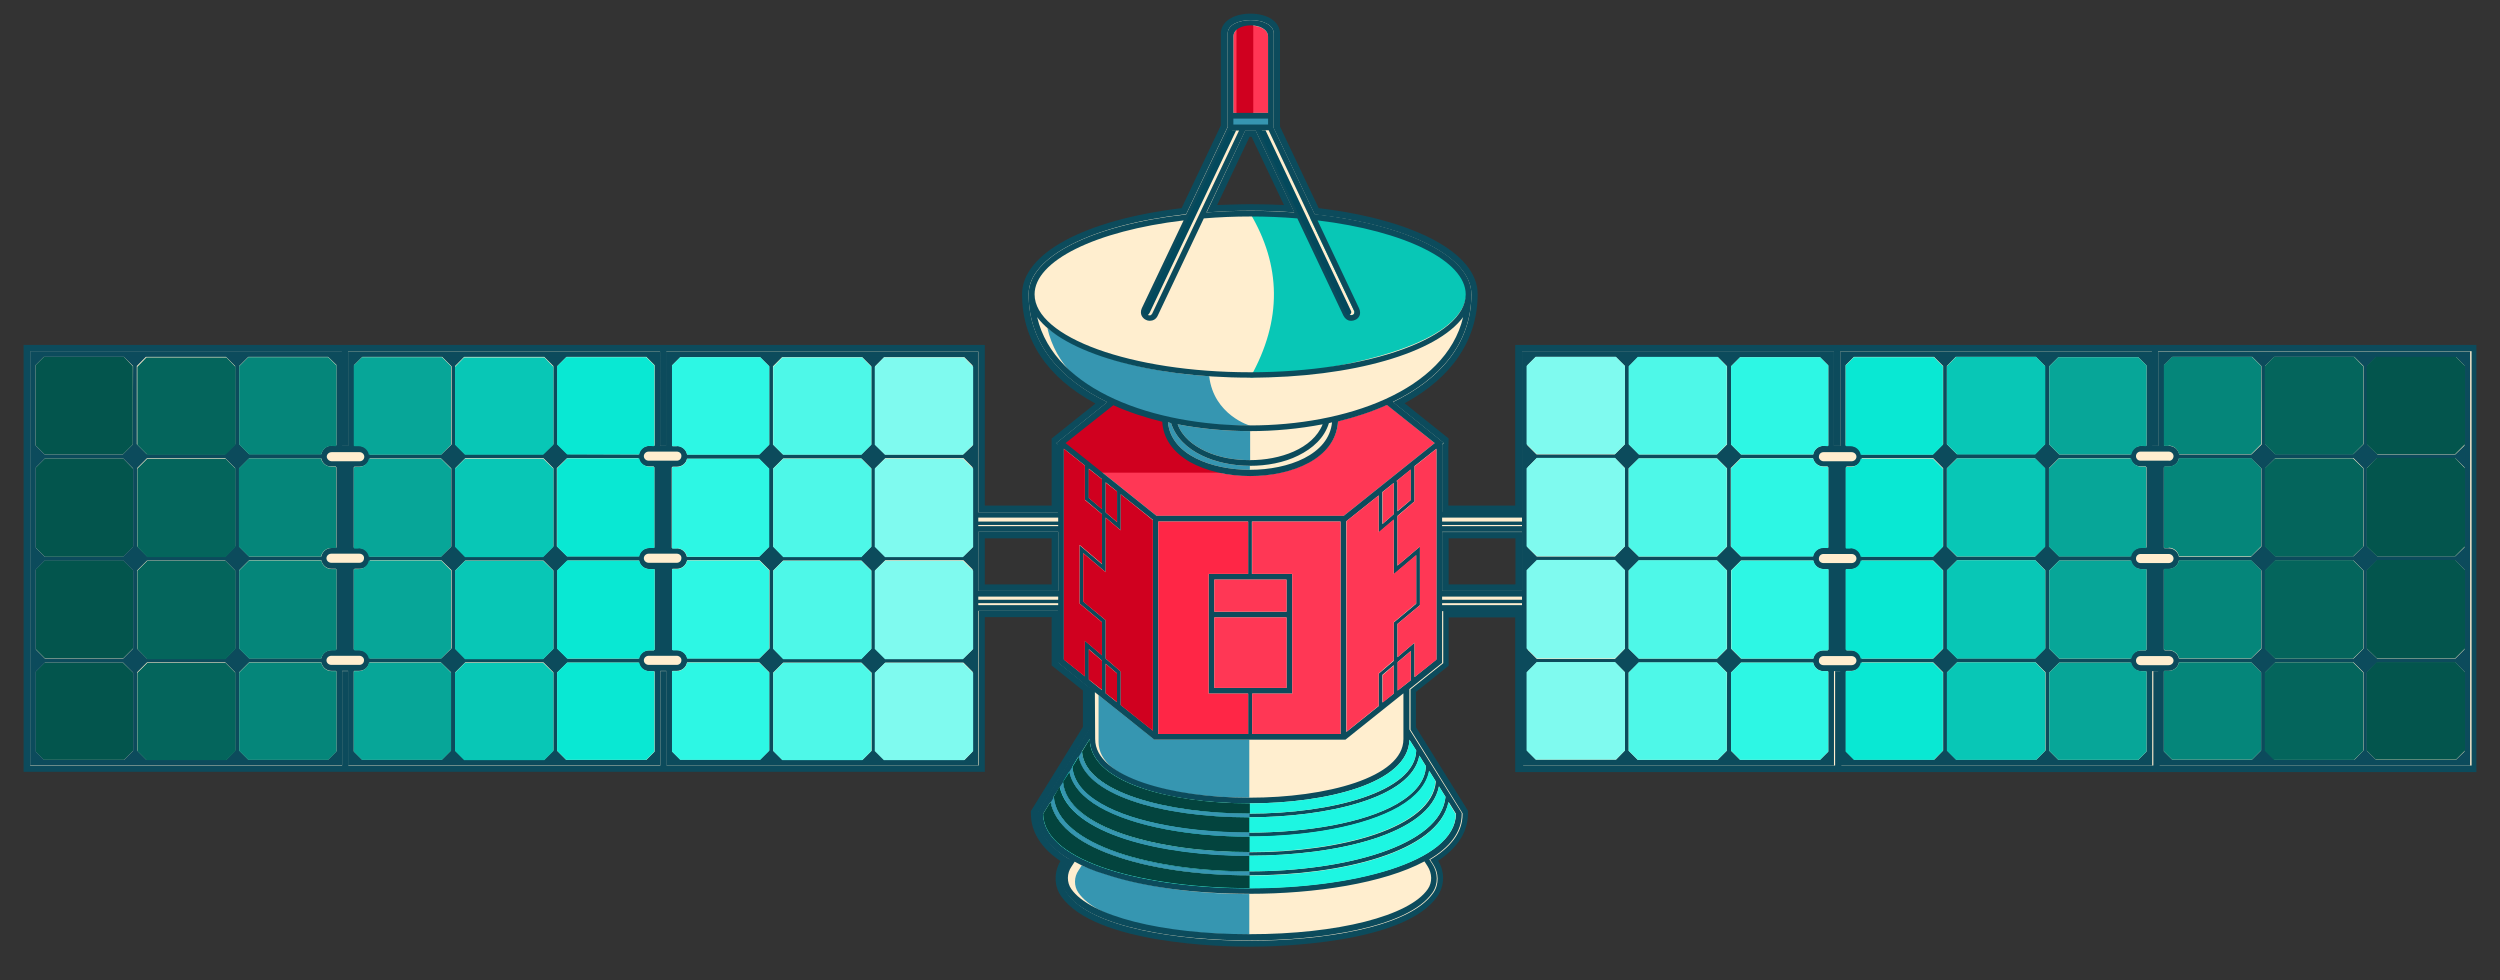<?xml version="1.0" encoding="utf-8"?>
<!-- Generator: Adobe Illustrator 19.0.0, SVG Export Plug-In . SVG Version: 6.00 Build 0)  -->
<svg version="1.1" id="Layer_1" xmlns="http://www.w3.org/2000/svg" xmlns:xlink="http://www.w3.org/1999/xlink" x="0px" y="0px"
	 viewBox="-39 108.4 879.1 344.6" style="enable-background:new -39 108.4 879.1 344.6;" xml:space="preserve">
<rect x="-39" y="108.4" width="879.1" height="344.6" fill="#333333" stroke="none"/>
<style type="text/css">
	.st0{fill:#0C4B5C;}
	.st1{fill:#FFEECF;}
	.st2{fill:#08C7B6;}
	.st3{fill:#FF3755;}
	.st4{fill:#3696B1;}
	.st5{fill:#D0001F;}
	.st6{fill:#03554D;}
	.st7{fill:#03495C;}
	.st8{fill:#1DF6E2;}
	.st9{fill:#FF2646;}
	.st10{fill:#03443E;}
	.st11{fill:#09E8D3;}
	.st12{fill:#05867A;}
	.st13{fill:#07A698;}
	.st14{fill:#2DF7E4;}
	.st15{fill:#04655C;}
	.st16{fill:#7FFAEF;}
	.st17{fill:#4EF8E8;}
</style>
<g id="XMLID_270_">
	<g id="XMLID_596_">
		<path id="XMLID_597_" class="st0" d="M400.3,441.3c-9,0-54.5-0.9-66.2-17.8c-2.5-3.6-2.5-8.5-0.2-12.3
			c-8.6-5.8-10.4-12.2-10.4-16.7v-0.9l18.3-29.6v-12.8l-11-8.8v-17h-23.5v54.4h-338V229.7h338v56.5h23.5v-20.4v-3.2l15.4-12.3
			c-16.9-9.1-25.8-22.3-25.8-38.4c0-14.4,22-26.2,56.1-30.3l13.8-29.1v-32.3c0-4.1,4.3-7,10.4-7c6.1,0,10.4,2.9,10.4,7v32.7
			l13.6,28.7c34,4.1,55.9,15.9,55.9,30.2c0,16-8.9,29.3-25.7,38.4l15.5,12.4l-0.1,3.1v20.5h23.5v-56.5h338v150.2h-338v-54.4h-23.4
			v17l-11.5,9.2v12.4l18.3,29.4v0.9c0,6.4-3.5,12-10.5,16.7c2.4,3.8,2.3,8.7-0.2,12.4C455,440.4,409.4,441.3,400.3,441.3
			L400.3,441.3z M493.9,313.9v-16.2h-23.5v16.2H493.9z M330.8,313.9v-16.2h-23.5v16.2H330.8z M400.6,180.2c4,0,8,0.1,11.9,0.3
			l-11.4-24h-0.7l-11.4,24C392.8,180.4,396.7,180.2,400.6,180.2z"/>
	</g>
	<g id="XMLID_590_">
		<path id="XMLID_591_" class="st1" d="M719.9,231.9v33.3h-2.2V232H608.1v33.2h-2.2V232H496.2v56.5h-28.1v-23.8l0.6-0.5l-17.9-14.4
			c16.3-7.9,27.6-20.4,27.6-37.9c0-13.1-22.1-24.4-55.1-28.1l-14.4-30.3v-3.3v-2v-28c0-6.3-16.2-6.3-16.2,0v27.9v2v2.9l-14.6,30.7
			c-33.1,3.7-55.4,15-55.4,28.1c0,17.6,11.4,30.1,27.7,38l-17.9,14.4l0.6,0.5v23.8H305V232H195.3v33.2h-2.2V232H83.4v33.2h-2.2V232
			H-28.4v145.6H81.3v-33.2h2.2v33.2h109.7v-33.2h2.2v33.2h109.7v-54.4h28.1v18.2l11.1,8.9l0,0v14.4L326,394.3v0.3
			c0,6.1,3.9,11.6,11.3,16.1l-1,1.5c-2.1,3.1-2.2,7.2-0.1,10.2c8.5,12.4,40,16.8,64.3,16.8c0,0,0,0,0.1,0c24.4,0,55.8-4.4,64.4-16.8
			c2.1-3,2-7.1-0.1-10.2l-1-1.5c7.1-4.2,11.4-9.5,11.4-16v-0.3L457,365v-14.2l11.5-9.2v-18.4h28.1v54.4h109.7v-33.2h2.2v33.2h109.7
			v-33.2h2.2v33.2h109.7V231.9H719.9z M496.2,316.2h-28.1v-20.7h28.1V316.2z M398.9,154.2h3.6l13.7,28.9c-10.1-0.8-20.8-0.8-30.9,0
			L398.9,154.2z M305,295.4h28.1v20.8H305V295.4z"/>
	</g>
	<g id="XMLID_588_">
		<path id="XMLID_260_" class="st2" d="M421.7,185.1l15.4,32.5c0.2,0.3,0.2,0.7,0.1,0.9c-0.1,0.3-0.3,0.5-0.5,0.6
			c-0.3,0.1-0.5,0.1-0.8,0.1c-0.3-0.1-0.5-0.3-0.7-0.7l-16-33.7c-10.7-1.1-18.6-1.4-18.6-1.4c10.8,18.2,11.5,37.4,0,57.8
			c0,0,76.1-5.1,76.1-30.4C476.8,194.4,444.2,187.7,421.7,185.1z"/>
	</g>
	<g id="XMLID_586_">
		<path id="XMLID_259_" class="st3" d="M465.5,264.2l-32,25.6h-65.8l-32-25.6l16.8-13.4c5.3,2.4,11.2,4.3,17.2,5.8
			c0.3,5.9,3.7,10.8,9.8,14.2c5.6,3.2,13.1,4.9,21.1,4.9c14.5,0,30.1-6,30.9-19.2c6.1-1.5,11.9-3.4,17.2-5.8L465.5,264.2z"/>
	</g>
	<g id="XMLID_579_">
		<g id="XMLID_584_">
			<path id="XMLID_258_" class="st4" d="M400.6,272.2c-11.6,0-24.5-4.7-27.8-15c-0.3-0.1-0.7-0.2-1.1-0.3
				c1.1,11.5,15.5,16.7,28.8,16.7v-1.4H400.6z"/>
		</g>
		<g id="XMLID_582_">
			<path id="XMLID_257_" class="st4" d="M385.2,267.2c4.6,2.1,10.1,3,15.4,3V260c-8.5,0-17.2-0.8-25.5-2.4
				C376.8,262.1,380.6,265.1,385.2,267.2z"/>
		</g>
		<g id="XMLID_580_">
			<path id="XMLID_256_" class="st4" d="M386.2,240.7c-27.4-1.9-45.4-8.7-56.9-16.9c6.1,26.1,38.1,34.3,71.3,34.3
				C400.6,258.1,387.8,254.4,386.2,240.7z"/>
		</g>
	</g>
	<g id="XMLID_577_">
		<path id="XMLID_255_" class="st5" d="M400.6,274.6H347l-12.8-10.7l17.1-13.9c0,0,8,3,10.1,3.5c2.1,0.5,9.4,2.5,9.4,2.5l0.1,4.4
			c0,0,3,4.9,6.4,7.3c3.4,2.4,11.7,5.3,15,5.9C395.7,274.2,400.6,274.6,400.6,274.6z"/>
	</g>
	<g id="XMLID_575_">
		<rect id="XMLID_254_" x="394.1" y="149.1" class="st4" width="13.1" height="3.7"/>
	</g>
	<g id="XMLID_573_">
		<path id="XMLID_253_" class="st3" d="M406.9,121.3v26.8h-12.2v-26.8C394.7,116.1,406.9,116.1,406.9,121.3z"/>
	</g>
	<g id="XMLID_571_">
		<rect id="XMLID_252_" x="395.8" y="116.7" class="st5" width="5.9" height="32.8"/>
	</g>
	<g id="XMLID_564_">
		<g id="XMLID_569_">
			<polygon id="XMLID_251_" class="st4" points="454.6,352.3 454.6,352.1 454.4,352.3 			"/>
		</g>
		<g id="XMLID_567_">
			<path id="XMLID_250_" class="st4" d="M400.3,422.8c-19.4,0-37.2-2.7-50.7-7.1c-4-1.3-5-1.7-8.2-3l-1.1,1.7
				c-1.7,2.4-1.7,5.6-0.1,7.9c6.6,9.5,29.2,14.7,60.1,14.7l0,0L400.3,422.8L400.3,422.8z"/>
		</g>
		<g id="XMLID_565_">
			<path id="XMLID_249_" class="st4" d="M400.3,388.9v-20.4H367l-19.7-15.7v16.5C347.3,382.8,373.4,388.9,400.3,388.9z"/>
		</g>
	</g>
	<path id="XMLID_527_" class="st6" d="M7.8,344.9v27.5l-3.2,3.2h-28.2l-2.9-2.9v-28.1l3.2-3.2H4.2L7.8,344.9z M4.3,305.4h-27.5
		l-3.2,3.2v28.1l3.2,3.2H4.3l3.5-3.5v-27.5L4.3,305.4z M4.3,269.6h-27.5l-3.2,3.2V301l3.2,3.2H4.3l3.5-3.5v-27.5L4.3,269.6z
		 M4.6,233.9h-28.2l-2.9,2.9V265l3.2,3.2H4.2l3.5-3.5v-27.5L4.6,233.9z"/>
	<path id="XMLID_355_" class="st0" d="M496.2,293.4v-3h-28.1v3H496.2z M496.2,316.2v-20.8h-28.1v20.8H496.2z M496.2,321.2v-3h-28.1
		v3H496.2z M457.1,347.6v-10.3l-4.6,3.9v10L457.1,347.6z M466.1,266.2l-7.7,6.1v12.4l-6,5.1v17.5l7.9-6.7v20.6l-7.9,6.6v11.7l6-5.1
		v12.1l7.7-6.2v-17.2v-7v-20.8v-7V266.2z M451.1,289.2v-11l-4,3.2v11.3L451.1,289.2z M451.1,352.3v-10l-4,3.4v9.7L451.1,352.3z
		 M452,277.6h0.4v10.6l4.6-3.9v-10.7L452,277.6z M445.8,282.6l-11.4,9.1v74.1l11.4-9.1v-11.4l5.3-4.5v-13.5l7.9-6.6v-17l-7.9,6.7
		v-19.2l-5.3,4.5V282.6z M401.3,366.5h31.1v-74.7h-31.2v18.4h14.2v42.1h-14.1V366.5z M404.7,154.2l30.5,64.3
		c0.2,0.3,0.4,0.6,0.7,0.7c0.2,0.1,0.5,0,0.8-0.1s0.5-0.3,0.5-0.6c0.1-0.3,0.1-0.6-0.1-0.9l-30-63.4H404.7z M406.9,121.3
		c0-5.3-12.2-5.3-12.2,0v26.8h12.2V121.3z M394.7,152.2h12.2v-2.1h-12.2V152.2z M385.2,183.1c10.2-0.8,20.8-0.7,30.9,0l-13.6-28.8
		h-3.6L385.2,183.1z M385.2,267.2c4.6,2.1,10.1,3,15.4,3c10.4,0,22-3.9,25.5-12.6c-8.3,1.6-17,2.4-25.5,2.4s-17.2-0.8-25.5-2.4
		C376.8,262.1,380.6,265.1,385.2,267.2z M388,325.5v24.8h25.4v-24.8H388z M388,312.2v11.3h25.4v-11.3H388z M399.9,291.8h-31.6v74.7
		h31.6v-14.2H386v-42.1h13.9V291.8z M400.6,272.2c-11.6,0-24.5-4.7-27.8-15c-0.3-0.1-0.7-0.2-1.1-0.3c1.1,11.5,15.5,16.7,28.9,16.7
		c13.4,0,27.7-5.3,28.8-16.7c-0.3,0.1-0.7,0.2-1.1,0.3c-1.6,5.2-5.7,8.9-10.8,11.4C412.5,271.1,406.4,272.2,400.6,272.2z
		 M366.2,218.6l30.5-64.3h-2.4l-30,63.4c-0.2,0.3-0.2,0.7-0.1,0.9c0.1,0.3,0.3,0.5,0.5,0.6c0.3,0.1,0.5,0.1,0.8,0.1
		C365.8,219.1,366.1,218.9,366.2,218.6z M353.8,345.2l-4-3.4v10.3h-0.1l4,3.2v-10.1H353.8z M349.8,288.6l4,3.4v-10.8l-4-3.2V288.6z
		 M346.1,368.3c0,13.5,27.3,20.6,54.2,20.6c27,0,54.2-7.1,54.2-20.6v-16.1l-20.4,16.3h-67.2L346,351.8L346.1,368.3L346.1,368.3z
		 M349.8,309.6l-7.9-6.7v17l7.9,6.6V340l5.3,4.5v11.8l11.3,9v-74.1l-11.3-9v12.7l-5.3-4.5V309.6z M348.5,276.9l-4.6-3.7v10.3
		l4.6,3.9V276.9z M348.5,340.7l-4.6-4v10.7l4.6,3.7V340.7z M335.1,323.1v17.2l7.4,5.9v-12.5l6,5.1v-11.6l-7.9-6.6v-20.5l7.9,6.7
		v-17.6l-6-5.1v-12l-7.4-5.9v22.2v7v20.8V323.1z M341.4,372.7c1,14.3,30,21.8,58.8,21.8c29,0,58.4-7.6,58.8-22.2l-2.4-3.8
		c-0.3,15.4-29.3,22.4-56.2,22.4c-14.6,0-28.2-1.9-38.3-5.5c-11.7-4.1-17.9-10-17.9-17.1L341.4,372.7z M347.7,392.3
		c-6.1-3.5-9.7-7.7-10.6-12.4l-2.2,3.5c1.4,16.2,33.6,24.7,65.5,24.7c31.9,0,64.2-8.5,65.5-24.9l-2.3-3.7
		c-0.9,4.8-4.5,9.1-10.7,12.7c-12.1,6.9-32.3,10.4-52.6,10.4C380,402.7,359.7,399.2,347.7,392.3z M338.1,378.1
		c0.4,5,3.8,9.4,10.2,13c23.3,13.5,80.5,13.4,103.9,0c6.5-3.8,10-8.2,10.2-13.3l-2.3-3.7c-2.6,14.9-32.3,21.7-60,21.7
		c-15.6,0-30.2-2.1-41.1-5.8c-11-3.8-17.4-9.1-18.8-15.5L338.1,378.1z M338.9,411.4l-1.1,1.7c-1.7,2.4-1.7,5.6-0.1,7.9
		c6.6,9.5,31.7,15.9,62.6,15.9h0.1c31,0,56.2-6.4,62.7-15.9c1.6-2.3,1.5-5.5-0.1-8l-1.1-1.7c-14.4,7.7-38.5,11.4-61.5,11.4
		c-19.4,0-37.5-2.4-50.9-6.9C345.4,414.6,341.9,413.1,338.9,411.4z M333.1,318.2H305v3h28.1V318.2z M333.1,290.4H305v3h28.1V290.4z
		 M305,295.4v20.8h28.1v-20.8H305z M400.6,241.2c-36.1,0-65.8-8.9-74.9-21.3c6.1,26.1,41.6,38.1,74.9,38.1c33.2,0,68.7-12,74.9-38.1
		C466.3,232.4,436.7,241.2,400.6,241.2z M324.8,211.9c0,15.1,34,27.4,75.8,27.4s75.8-12.3,75.8-27.4c0-11.7-21.3-22.3-52.1-26
		l14.6,30.9c0.5,1.1,0.4,2,0.2,2.5c-0.3,0.7-0.8,1.3-1.6,1.6c-0.4,0.2-0.9,0.3-1.3,0.3c-0.3,0-0.6,0-0.9-0.1
		c-0.6-0.2-1.3-0.6-1.9-1.7l-16.2-34.2c-10.8-0.9-22.2-0.9-32.9,0l-16.2,34.2c-0.6,1.3-1.7,1.8-2.8,1.8c-0.5,0-0.9-0.1-1.3-0.3
		c-0.7-0.3-1.3-0.9-1.6-1.6c-0.2-0.5-0.4-1.4,0.1-2.5l14.7-30.9C346.2,189.6,324.8,200.1,324.8,211.9z M331.5,388.6
		c1.6,17.2,35.4,26.2,68.9,26.2c33.4,0,67.2-9,68.9-26.2l-2.3-3.7c-1.6,8.4-10.6,14.5-23,18.5s-28.3,5.9-43.6,5.9
		c-30.5,0-63.2-7.6-66.6-24.3L331.5,388.6z M335.7,264.2l32,25.6h65.8l32-25.6l-16.8-13.4c-5.3,2.4-11.1,4.3-17.2,5.8
		c-0.8,13.2-16.3,19.2-30.9,19.2c-8,0-15.5-1.8-21.1-4.9c-6.1-3.5-9.5-8.4-9.8-14.2c-6.1-1.5-11.9-3.4-17.2-5.8L335.7,264.2z
		 M352.3,409.1c-12.9-4.6-20.3-11-21.9-18.7l-2.6,4.2c0.4,17.2,36.7,26.1,72.6,26.1c35.9,0,72.2-9,72.6-26.1l-2.6-4.2
		c-3.7,17.7-38,25.8-70,25.8C382.1,416.2,365,413.7,352.3,409.1z M303,265.1v-28.2l-2.9-2.9h-28.2l-3.2,3.2v27.5l3.5,3.5h27.5
		L303,265.1z M303,300.9v-5.5v-7v-15.7l-3.2-3.2h-27.5l-3.5,3.5v27.5l3.5,3.5h27.5L303,300.9z M303,336.8v-13.6v-7v-7.6l-3.2-3.2
		h-27.5l-3.5,3.5v27.5l3.5,3.5h27.5L303,336.8z M303,372.7v-28.1l-3.2-3.2h-27.5l-3.5,3.5v27.5l3.2,3.2h28.2L303,372.7z
		 M267.4,344.9l-3.5-3.5h-27.5l-3.5,3.5v27.5l3.2,3.2h28.2l3.2-3.2v-27.5H267.4z M263.9,268.2l3.5-3.5v-27.5l-3.2-3.2H236l-3.2,3.2
		v27.5l3.5,3.5H263.9z M263.9,304.1l3.5-3.5v-27.5l-3.5-3.5h-27.5l-3.5,3.5v27.5l3.5,3.5H263.9z M263.9,340l3.5-3.5V309l-3.5-3.5
		h-27.5l-3.5,3.5v27.5l3.5,3.5H263.9z M199,265.2c1.8,0,3.3,1.3,3.6,3H228l3.5-3.5v-27.5l-3.2-3.2h-28.1l-2.9,2.9v28.2l0.2,0.2h1.5
		L199,265.2L199,265.2z M202.6,269.6c-0.3,1.7-1.8,2.9-3.6,2.9h-1.5l-0.3,0.3V301l0.2,0.2h1.5c1.8,0,3.3,1.3,3.6,3h25.4l3.5-3.5
		v-27.5l-3.5-3.5h-25.3L202.6,269.6L202.6,269.6z M202.6,341.3c-0.3,1.7-1.8,3-3.6,3h-1.5l-0.2,0.2v28.1l2.9,2.9h28.1l3.2-3.2v-27.5
		l-3.5-3.5H202.6z M202.6,305.4c-0.3,1.7-1.8,3-3.6,3h-1.5l-0.2,0.2v28.1l0.3,0.3h1.5c1.8,0,3.2,1.3,3.6,2.9h25.4l3.5-3.5v-27.5
		l-3.5-3.5H202.6z M195.3,301.1v-28.7h-2.1v28.7H195.3z M195.3,337.1v-28.7h-2.1v28.7H195.3z M188.3,375.6l2.9-2.9v-28.1l-0.2-0.2
		h-1.8c-1.8,0-3.3-1.3-3.6-3h-25.1l-3.6,3.5v27.5l3.2,3.2H188.3z M185.6,340c0.3-1.7,1.8-2.9,3.6-2.9h1.7l0.3-0.3v-28.1l-0.2-0.2
		h-1.7c-1.8,0-3.3-1.3-3.6-3h-25.1L157,309v27.5l3.6,3.5H185.6z M185.6,304.1c0.3-1.7,1.8-3,3.6-3h1.7l0.2-0.2v-28.2l-0.3-0.3h-1.7
		c-1.8,0-3.3-1.3-3.6-2.9h-25.1l-3.6,3.5v27.5l3.6,3.5h25.2L185.6,304.1L185.6,304.1z M185.6,268.2c0.3-1.7,1.8-3,3.6-3h1.8l0.2-0.2
		v-28.2l-2.9-2.9h-28.1l-3.2,3.2v27.5l3.6,3.5L185.6,268.2L185.6,268.2z M199,339h-9.9c-0.9,0-1.7,0.7-1.7,1.6s0.8,1.6,1.7,1.6h9.9
		c0.9,0,1.6-0.7,1.6-1.6C200.7,339.8,199.9,339,199,339z M199,303.1h-9.9c-0.9,0-1.7,0.7-1.7,1.6s0.8,1.6,1.7,1.6h9.9
		c0.9,0,1.6-0.7,1.6-1.6C200.7,303.8,199.9,303.1,199,303.1z M199,267.2h-9.9c-0.9,0-1.7,0.7-1.7,1.6s0.8,1.6,1.7,1.6h9.9
		c0.9,0,1.6-0.7,1.6-1.6C200.7,267.9,199.9,267.2,199,267.2z M155.6,264.6v-27.5l-3.2-3.2h-28.2l-3.2,3.2v27.5l3.5,3.5H152
		L155.6,264.6z M155.6,300.5V273l-3.5-3.5h-27.5l-3.5,3.5v27.5l3.5,3.5h27.5L155.6,300.5z M155.6,336.5V309l-3.5-3.5h-27.5l-3.5,3.5
		v27.5l3.5,3.5h27.5L155.6,336.5z M155.6,372.3v-27.5l-3.5-3.5h-27.5l-3.5,3.5v27.5l3.2,3.2h28.1L155.6,372.3z M116.5,233.9H88.4
		l-2.9,2.9V265l0.2,0.2h1.8c1.8,0,3.3,1.3,3.6,3h25.1l3.6-3.5v-27.5L116.5,233.9z M85.4,344.5v28.1l2.9,2.9h28.1l3.2-3.2v-27.5
		l-3.6-3.5H90.9c-0.3,1.7-1.8,3-3.6,3h-1.8L85.4,344.5z M85.4,308.6v28.1l0.3,0.3h1.8c1.8,0,3.2,1.3,3.6,2.9h25.1l3.6-3.5v-27.5
		l-3.6-3.5H91.1c-0.3,1.7-1.8,3-3.6,3h-1.8L85.4,308.6z M85.4,272.7v28.2l0.2,0.2h1.8c1.8,0,3.3,1.3,3.6,3h25.1l3.6-3.5v-27.5
		l-3.6-3.5H91c-0.3,1.7-1.8,2.9-3.6,2.9h-1.8L85.4,272.7z M81.3,308.4v28.7h2.1v-28.7H81.3z M81.3,272.6v28.7h2.1v-28.7H81.3z
		 M87.4,303.1h-9.9c-0.9,0-1.7,0.7-1.7,1.6s0.8,1.6,1.7,1.6h9.9c0.9,0,1.6-0.7,1.6-1.6C89.1,303.8,88.3,303.1,87.4,303.1z M87.4,339
		h-9.9c-0.9,0-1.7,0.7-1.7,1.6s0.8,1.6,1.7,1.6h9.9c0.9,0,1.6-0.7,1.6-1.6C89.1,339.8,88.3,339,87.4,339z M77.6,270.6h9.9
		c0.9,0,1.6-0.7,1.6-1.6s-0.8-1.6-1.6-1.6h-9.9c-0.9,0-1.7,0.7-1.7,1.6C75.9,269.7,76.7,270.6,77.6,270.6z M43.7,264.6v-27.5
		l-3.2-3.2H12.3l-3.2,3.2v27.5l3.5,3.5h27.5L43.7,264.6z M43.7,300.5V273l-3.5-3.5H12.7L9.2,273v27.5l3.5,3.5h27.5L43.7,300.5z
		 M43.7,336.5V309l-3.5-3.5H12.7L9.2,309v27.5l3.5,3.5h27.5L43.7,336.5z M43.7,372.3v-27.5l-3.5-3.5H12.7l-3.5,3.5v27.5l3.2,3.2
		h28.2L43.7,372.3z M76.4,233.9H48.3l-3.2,3.2v27.5l3.5,3.5H74c0.3-1.7,1.8-3,3.6-3h1.5l0.2-0.2v-28.2L76.4,233.9z M74,341.3H48.6
		l-3.5,3.5v27.5l3.2,3.2h28.1l2.9-2.9v-28.1l-0.2-0.2h-1.5C75.8,344.3,74.3,343,74,341.3z M74,305.4H48.6l-3.5,3.5v27.5l3.5,3.5H74
		c0.3-1.7,1.8-2.9,3.6-2.9H79l0.3-0.3v-28.1l-0.2-0.2h-1.5C75.8,308.4,74.3,307.1,74,305.4z M74,269.6H48.6l-3.5,3.5v27.5l3.5,3.5
		H74c0.3-1.7,1.8-3,3.6-3h1.5l0.2-0.2v-28.2l-0.3-0.3h-1.4C75.8,272.6,74.3,271.2,74,269.6z M4.3,304.1l3.5-3.5v-27.5l-3.5-3.5
		h-27.5l-3.2,3.2V301l3.2,3.2H4.3V304.1z M4.3,340l3.5-3.5V309l-3.5-3.5h-27.5l-3.2,3.2v28.1l3.2,3.2L4.3,340L4.3,340z M7.8,237.1
		l-3.2-3.2h-28.2l-2.9,2.9V265l3.2,3.2H4.2l3.5-3.5L7.8,237.1L7.8,237.1z M4.6,375.6l3.2-3.2v-27.5l-3.5-3.5h-27.5l-3.2,3.2v28.1
		l2.9,2.9H4.6z M532.4,264.6v-27.5l-3.2-3.2H501l-2.9,2.9V265l3.2,3.2h27.5L532.4,264.6z M532.4,300.5V273l-3.5-3.5h-27.5l-3.2,3.2
		v15.7v7v5.5l3.2,3.2h27.5L532.4,300.5z M532.4,336.5V309l-3.5-3.5h-27.5l-3.2,3.2v7.6v7v13.6l3.2,3.2h27.5L532.4,336.5z
		 M532.4,372.3v-27.5l-3.5-3.5h-27.5l-3.2,3.2v28.1l2.9,2.9h28.2L532.4,372.3z M568.3,344.9l-3.5-3.5h-27.5l-3.6,3.5v27.5l3.2,3.2
		H565l3.2-3.2L568.3,344.9L568.3,344.9z M564.8,268.2l3.5-3.5v-27.5l-3.2-3.2H537l-3.2,3.2v27.5l3.6,3.5H564.8z M564.8,304.1
		l3.5-3.5v-27.5l-3.5-3.5h-27.5l-3.6,3.5v27.5l3.6,3.5H564.8z M564.8,340l3.5-3.5V309l-3.5-3.5h-27.5l-3.6,3.5v27.5l3.6,3.5H564.8z
		 M644.3,264.6v-27.5l-3.2-3.2h-28.2l-2.9,2.9V265l0.2,0.2h1.8c1.8,0,3.3,1.3,3.6,3h25.1L644.3,264.6z M644.3,300.5V273l-3.5-3.5
		h-25.1c-0.3,1.7-1.8,2.9-3.6,2.9h-1.7l-0.3,0.3v28.2l0.3,0.2h1.7c1.8,0,3.3,1.3,3.6,3h25.1L644.3,300.5z M644.3,336.5V309l-3.5-3.5
		h-25.1c-0.3,1.7-1.8,3-3.6,3h-1.7l-0.3,0.2v28.1l0.3,0.3h1.7c1.8,0,3.3,1.3,3.6,2.9h25.1L644.3,336.5z M644.3,372.3v-27.5l-3.5-3.5
		h-25.1c-0.3,1.7-1.8,3-3.6,3h-1.8l-0.2,0.2v28.1l2.9,2.9h28.2L644.3,372.3z M649.2,341.3l-3.5,3.5v27.5l3.2,3.2h28.2l3.2-3.2v-27.5
		l-3.5-3.5H649.2z M645.6,273.1v27.5l3.5,3.5h27.5l3.5-3.5v-27.5l-3.5-3.5h-27.5L645.6,273.1z M649.2,305.4l-3.5,3.5v27.5l3.5,3.5
		h27.5l3.5-3.5v-27.5l-3.5-3.5H649.2z M645.6,237.1v27.5l3.5,3.5h27.5l3.5-3.5v-27.5l-3.2-3.2h-28.2L645.6,237.1z M792.1,264.6
		v-27.5l-3.2-3.2h-28.2l-3.2,3.2v27.5l3.5,3.5h27.5L792.1,264.6z M792.1,300.5V273l-3.5-3.5h-27.5l-3.5,3.5v27.5l3.5,3.5h27.5
		L792.1,300.5z M792.1,336.5V309l-3.5-3.5h-27.5l-3.5,3.5v27.5l3.5,3.5h27.5L792.1,336.5z M792.1,372.3v-27.5l-3.5-3.5h-27.5
		l-3.5,3.5v27.5l3.2,3.2H789L792.1,372.3z M603.9,265.1v-28.2L601,234h-28.1l-3.2,3.2v27.5l3.5,3.5h25.4c0.3-1.7,1.8-3,3.6-3h1.5
		L603.9,265.1z M603.9,300.9v-28.2l-0.3-0.3h-1.5c-1.8,0-3.2-1.3-3.6-2.9h-25.4l-3.5,3.5v27.5l3.5,3.5h25.4c0.3-1.7,1.8-3,3.6-3h1.5
		L603.9,300.9z M603.9,336.8v-28.1l-0.2-0.2h-1.5c-1.8,0-3.3-1.3-3.6-3h-25.4l-3.5,3.5v27.5l3.5,3.5h25.4c0.3-1.7,1.8-2.9,3.6-2.9
		h1.5L603.9,336.8z M827.6,265.1v-28.2l-2.9-2.9h-28.1l-3.2,3.2v27.5l3.6,3.5h27.4L827.6,265.1z M827.6,300.9v-28.2l-3.2-3.2h-27.5
		l-3.6,3.5v27.5l3.6,3.5h27.5L827.6,300.9z M827.6,336.8v-28.1l-3.2-3.2h-27.5l-3.6,3.5v27.5l3.6,3.5h27.5L827.6,336.8z
		 M827.6,372.7v-28.1l-3.2-3.2h-27.5l-3.6,3.5v27.5l3.2,3.2h28.1L827.6,372.7z M715.8,265.1v-28.2l-2.9-2.9h-28.1l-3.2,3.2v27.5
		l3.5,3.5h25.1c0.3-1.7,1.8-3,3.6-3h1.8L715.8,265.1z M715.8,300.9v-28.2l-0.3-0.3h-1.8c-1.8,0-3.2-1.3-3.6-2.9H685l-3.5,3.5v27.5
		l3.5,3.5h25.1c0.3-1.7,1.8-3,3.6-3h1.8L715.8,300.9z M715.8,336.8v-28.1l-0.2-0.2h-1.8c-1.8,0-3.3-1.3-3.6-3h-25.1l-3.5,3.5v27.5
		l3.5,3.5h25.1c0.3-1.7,1.8-2.9,3.6-2.9h1.8L715.8,336.8z M715.8,372.7v-28.1l-0.2-0.2h-1.8c-1.8,0-3.3-1.3-3.6-3h-25.1l-3.5,3.5
		v27.5l3.2,3.2h28.1L715.8,372.7z M717.8,272.6v28.7h2.1v-28.7H717.8z M719.9,308.4h-2.1v28.7h2.1V308.4z M723.6,306.4
		c0.9,0,1.7-0.7,1.7-1.6s-0.8-1.6-1.7-1.6h-9.9c-0.9,0-1.6,0.7-1.6,1.6s0.7,1.6,1.6,1.6H723.6z M725.3,268.8c0-0.9-0.8-1.6-1.7-1.6
		h-9.9c-0.9,0-1.6,0.7-1.6,1.6s0.7,1.6,1.6,1.6h9.9C724.5,270.6,725.3,269.7,725.3,268.8z M723.6,342.3c0.9,0,1.7-0.7,1.7-1.6
		s-0.8-1.6-1.7-1.6h-9.9c-0.9,0-1.6,0.7-1.6,1.6s0.7,1.6,1.6,1.6H723.6z M752.6,341.3h-25.4c-0.3,1.7-1.8,3-3.6,3h-1.5l-0.2,0.2
		v28.1l2.9,2.9h28.1l3.2-3.2v-27.5L752.6,341.3z M752.6,304.1l3.6-3.5v-27.5l-3.6-3.5h-25.4c-0.3,1.7-1.8,2.9-3.6,2.9h-1.4l-0.3,0.3
		V301l0.2,0.2h1.5c1.8,0,3.3,1.3,3.6,3h25.4V304.1z M752.6,340l3.6-3.5V309l-3.6-3.5h-25.4c-0.3,1.7-1.8,3-3.6,3h-1.5l-0.2,0.2v28.1
		l0.3,0.3h1.4c1.8,0,3.3,1.3,3.6,2.9H752.6z M756.2,237.1l-3.2-3.2h-28.1l-2.9,2.9V265l0.2,0.2h1.5c1.8,0,3.3,1.3,3.6,3h25.4
		l3.6-3.5L756.2,237.1L756.2,237.1z M603.9,372.7v-28.1l-0.2-0.2h-1.5c-1.8,0-3.3-1.3-3.6-3h-25.4l-3.5,3.5v27.5l3.2,3.2H601
		L603.9,372.7z M602.2,342.3h9.9c0.9,0,1.7-0.7,1.7-1.6s-0.8-1.6-1.7-1.6h-9.9c-0.9,0-1.6,0.7-1.6,1.6
		C600.5,341.6,601.3,342.3,602.2,342.3z M608.1,337.1v-28.7h-2.2v28.7H608.1z M602.2,306.4h9.9c0.9,0,1.7-0.7,1.7-1.6
		s-0.8-1.6-1.7-1.6h-9.9c-0.9,0-1.6,0.7-1.6,1.6C600.5,305.7,601.3,306.4,602.2,306.4z M608.1,301.1v-28.7h-2.2v28.7H608.1z
		 M602.2,270.6h9.9c0.9,0,1.7-0.7,1.7-1.6s-0.8-1.6-1.7-1.6h-9.9c-0.9,0-1.6,0.7-1.6,1.6C600.5,269.7,601.3,270.6,602.2,270.6z
		 M608.1,265.2V232h109.7v33.2h2.1V232h109.7v145.6H719.9v-33.2h-2.1v33.2H608.1v-33.2h-2.2v33.2H496.2v-54.3h-28.1v18.2l-11.5,9.2
		v14.2l18.4,29.4v0.3c0,6.5-4.3,11.8-11.4,16l1,1.5c2.1,3.1,2.2,7.2,0.1,10.2c-8.6,12.4-40,16.8-64.4,16.8c0,0,0,0-0.1,0
		c-24.3,0-55.8-4.4-64.3-16.8c-2.1-3-2-7.1,0.1-10.2l1-1.5c-7.5-4.5-11.3-9.9-11.3-16v-0.3l18.3-29.6v-14.4l0,0l-11-8.9v-18.2h-28.1
		v54.4H195.3v-33.3h-2.1v33.2H83.4v-33.2h-2.1v33.2H-28.4V231.9H81.3v33.3h2.1V232h109.7v33.2h2.1V232h109.7v56.5H333v-23.8
		l-0.6-0.5l17.9-14.4c-16.3-7.9-27.6-20.4-27.6-37.9c0-13.2,22.2-24.4,55.4-28.1l14.6-30.7v-2.9v-2v-28c0-6.3,16.2-6.3,16.2,0v27.9
		v2v3.3l14.4,30.3c33,3.7,55.1,15,55.1,28.1c0,17.6-11.4,30.1-27.6,37.9l17.9,14.4l-0.6,0.5v23.8h28.1v-56.5h109.7v33.3L608.1,265.2
		L608.1,265.2z"/>
	<g id="XMLID_352_">
		<path id="XMLID_44_" class="st7" d="M406,154.2l30,63.4c0.2,0.3,0.2,0.7,0.1,0.9c-0.1,0.3-0.3,0.5-0.5,0.6
			c-0.3,0.1-0.5,0.1-0.8,0.1c-0.3-0.1-0.5-0.3-0.7-0.7l-30.5-64.3H406z"/>
	</g>
	<g id="XMLID_350_">
		<path id="XMLID_43_" class="st7" d="M363.7,219.1c-0.3-0.1-0.5-0.3-0.5-0.6c-0.1-0.3-0.1-0.6,0.1-0.9l30-63.4h2.4l-30.5,64.3
			c-0.2,0.3-0.4,0.6-0.7,0.7C364.2,219.2,363.9,219.2,363.7,219.1z"/>
	</g>
	<g id="XMLID_343_">
		<path id="XMLID_344_" class="st8" d="M400.4,420.8c-35.9,0-72.2-9-72.6-26.1l2.6-4.2c1.6,7.6,9,14.1,21.9,18.7
			c12.7,4.6,29.8,7.1,48.1,7.1c32,0,66.4-8.1,69.9-25.8l2.6,4.2C472.6,411.8,436.2,420.8,400.4,420.8z M331.5,388.6
			c1.6,17.2,35.4,26.2,68.9,26.2c33.4,0,67.2-9,68.9-26.2l-2.3-3.7c-1.6,8.4-10.6,14.5-23,18.5s-28.3,5.9-43.6,5.9
			c-30.5,0-63.2-7.6-66.6-24.3L331.5,388.6z M334.8,383.3c1.4,16.2,33.6,24.7,65.5,24.7c31.9,0,64.2-8.5,65.5-24.9l-2.3-3.7
			c-0.9,4.8-4.5,9.1-10.7,12.7c-12.1,6.9-32.3,10.4-52.6,10.4s-40.5-3.5-52.6-10.4c-6.1-3.5-9.7-7.7-10.6-12.4L334.8,383.3z
			 M452.2,391.1c6.5-3.8,10-8.2,10.2-13.3l-2.3-3.7c-2.6,14.9-32.3,21.7-60,21.7c-15.6,0-30.2-2.1-41.1-5.8
			c-11-3.8-17.4-9.1-18.8-15.5l-2.2,3.6c0.4,5,3.8,9.4,10.2,13C371.6,404.6,428.9,404.5,452.2,391.1z M459,372.3l-2.4-3.8
			c-0.3,15.4-29.3,22.4-56.2,22.4c-14.6,0-28.2-1.9-38.3-5.5c-11.7-4.1-17.9-10-17.9-17.1l-2.7,4.4c1,14.3,30,21.8,58.8,21.8
			C429.2,394.5,458.6,386.8,459,372.3z"/>
	</g>
	<g id="XMLID_341_">
		<polygon id="XMLID_37_" class="st3" points="457.1,337.3 457.1,347.6 452.4,351.3 452.4,341.3 		"/>
	</g>
	<g id="XMLID_339_">
		<polygon id="XMLID_36_" class="st3" points="451.1,342.4 451.1,352.3 447.2,355.5 447.2,345.8 		"/>
	</g>
	<g id="XMLID_337_">
		<polygon id="XMLID_35_" class="st3" points="459,303.5 459,320.6 451.1,327.2 451.1,340.6 445.8,345.2 445.8,356.6 434.5,365.7 
			434.5,291.6 445.8,282.6 445.8,295.5 451.1,291 451.1,310.2 		"/>
	</g>
	<g id="XMLID_335_">
		<polygon id="XMLID_34_" class="st3" points="460.3,321.2 460.3,300.6 452.4,307.3 452.4,289.9 458.4,284.7 458.4,272.4 
			466.1,266.2 466.1,288.4 466.1,295.4 466.1,316.2 466.1,323.1 466.1,340.4 458.4,346.5 458.4,334.4 452.4,339.5 452.4,327.8 		"/>
	</g>
	<g id="XMLID_333_">
		<polygon id="XMLID_33_" class="st3" points="452,277.6 457.1,273.4 457.1,284.2 452.4,288.1 452.4,277.6 		"/>
	</g>
	<g id="XMLID_331_">
		<polygon id="XMLID_32_" class="st3" points="451.1,278.2 451.1,289.2 447.2,292.6 447.2,281.4 		"/>
	</g>
	<g id="XMLID_329_">
		<polygon id="XMLID_31_" class="st5" points="353.8,345.2 353.8,355.3 349.7,352.1 349.8,352.1 349.8,341.8 		"/>
	</g>
	<g id="XMLID_327_">
		<polygon id="XMLID_30_" class="st5" points="348.5,340.7 348.5,351 343.8,347.3 343.8,336.7 		"/>
	</g>
	<g id="XMLID_323_">
		<polygon id="XMLID_28_" class="st5" points="353.8,281.2 353.8,292 349.8,288.6 349.8,278.1 		"/>
	</g>
	<g id="XMLID_321_">
		<polygon id="XMLID_27_" class="st5" points="348.5,276.9 348.5,287.5 343.8,283.5 343.8,273.2 		"/>
	</g>
	<g id="XMLID_178_">
		<g id="XMLID_325_">
			<polygon id="XMLID_29_" class="st5" points="366.4,291.3 366.4,365.4 355.1,356.4 355.1,344.6 349.8,340 349.8,326.5 341.9,320 
				341.9,302.9 349.8,309.6 349.8,290.4 355.1,294.9 355.1,282.2 			"/>
		</g>
		<g id="XMLID_319_">
			<polygon id="XMLID_26_" class="st5" points="335.1,323.1 335.1,316.2 335.1,295.4 335.1,288.4 335.1,266.2 342.5,272.1 
				342.5,284.2 348.5,289.2 348.5,306.7 340.6,300 340.6,320.6 348.5,327.2 348.5,338.9 342.5,333.8 342.5,346.3 335.1,340.4 			"/>
		</g>
	</g>
	<g id="XMLID_317_">
		<rect id="XMLID_25_" x="388" y="325.5" class="st3" width="25.4" height="24.8"/>
	</g>
	<g id="XMLID_315_">
		<rect id="XMLID_24_" x="388" y="312.2" class="st3" width="25.4" height="11.3"/>
	</g>
	<g id="XMLID_313_">
		<polygon id="XMLID_23_" class="st3" points="432.4,291.8 432.4,366.5 401.3,366.5 401.3,352.3 415.4,352.3 415.4,310.2 
			401.3,310.2 401.3,291.8 		"/>
	</g>
	<g id="XMLID_311_">
		<polygon id="XMLID_22_" class="st9" points="399.9,352.3 399.9,366.5 368.3,366.5 368.3,291.8 399.9,291.8 399.9,310.2 386,310.2 
			386,352.3 		"/>
	</g>
	<g id="XMLID_300_">
		<g id="XMLID_309_">
			<path id="XMLID_21_" class="st10" d="M359.1,390c-11-3.8-17.4-9.1-18.8-15.5l-2.2,3.6c0.4,5,3.8,9.4,10.2,13
				c11.7,6.7,31.9,10.1,52,10.1v-5.4c-0.1,0-0.1,0-0.2,0C384.5,395.8,369.9,393.7,359.1,390z"/>
		</g>
		<g id="XMLID_307_">
			<path id="XMLID_20_" class="st10" d="M362.1,385.4c-11.7-4.1-17.9-10-17.9-17.1l-2.7,4.4c1,14.3,30,21.8,58.8,21.8
				c0.1,0,0.1,0,0.2,0v-3.6C385.8,390.9,372.2,388.9,362.1,385.4z"/>
		</g>
		<g id="XMLID_305_">
			<path id="XMLID_19_" class="st10" d="M400.4,416.2c-18.3,0-35.4-2.5-48.1-7.1c-12.9-4.6-20.3-11-21.9-18.7l-2.6,4.2
				c0.4,17.2,36.7,26.1,72.6,26.1V416.2z"/>
		</g>
		<g id="XMLID_303_">
			<path id="XMLID_18_" class="st10" d="M331.5,388.6c1.6,17.2,35.4,26.2,68.8,26.2v-5.5c0,0,0,0-0.1,0c-30.5,0-63.2-7.6-66.6-24.3
				L331.5,388.6z"/>
		</g>
		<g id="XMLID_301_">
			<path id="XMLID_17_" class="st10" d="M334.8,383.3c1.4,16.2,33.6,24.7,65.5,24.7c0,0,0,0,0.1,0v-5.4h-0.1
				c-20.3,0-40.5-3.5-52.6-10.4c-6.1-3.5-9.7-7.7-10.6-12.4L334.8,383.3z"/>
		</g>
	</g>
	<g id="XMLID_291_">
		<g id="XMLID_298_">
			<path id="XMLID_16_" class="st4" d="M333.7,385.1c3.4,16.7,36,24.3,66.6,24.3l0,0v-1.3l0,0c-31.9,0-64.1-8.5-65.5-24.7
				L333.7,385.1z"/>
		</g>
		<g id="XMLID_296_">
			<path id="XMLID_15_" class="st4" d="M340.3,374.5c1.3,6.3,7.7,11.7,18.8,15.5c10.8,3.8,25.5,5.8,41.1,5.8c0.1,0,0.1,0,0.2,0v-1.3
				c-0.1,0-0.1,0-0.2,0c-28.7,0-57.8-7.5-58.8-21.8L340.3,374.5z"/>
		</g>
		<g id="XMLID_294_">
			<path id="XMLID_14_" class="st4" d="M337,379.8c1,4.7,4.5,8.9,10.6,12.4c12,6.9,32.3,10.4,52.6,10.4h0.1v-1.5
				c-20.2,0-40.4-3.3-52-10.1c-6.4-3.7-9.8-8.1-10.2-13L337,379.8z"/>
		</g>
		<g id="XMLID_292_">
			<path id="XMLID_13_" class="st4" d="M352.3,409.1c12.7,4.6,29.8,7.1,48.1,7.1v-1.3c-33.4,0-67.2-9-68.8-26.2l-1.1,1.8
				C332,398.1,339.4,404.5,352.3,409.1z"/>
		</g>
	</g>
	<g id="XMLID_289_">
		<rect id="XMLID_12_" x="304.5" y="291.8" class="st0" width="30" height="1.2"/>
	</g>
	<g id="XMLID_287_">
		<rect id="XMLID_11_" x="304.5" y="319.3" class="st0" width="30" height="1.2"/>
	</g>
	<g id="XMLID_285_">
		<rect id="XMLID_10_" x="467" y="291.8" class="st0" width="30" height="1.2"/>
	</g>
	<g id="XMLID_283_">
		<rect id="XMLID_9_" x="467" y="319.3" class="st0" width="30" height="1.2"/>
	</g>
	<g id="XMLID_277_">
		<path id="XMLID_278_" class="st0" d="M84.6,302.1H80v-30.6h4.6V302.1z M196.6,271.6H192v30.6h4.6V271.6z M84.6,307.4H80V338h4.6
			V307.4z M196.6,307.4H192V338h4.6V307.4z"/>
	</g>
	<g id="XMLID_271_">
		<path id="XMLID_272_" class="st0" d="M609.2,302.1h-4.6v-30.6h4.6V302.1z M721.2,271.6h-4.6v30.6h4.6V271.6z M609.2,307.4h-4.6
			V338h4.6V307.4z M721.2,307.4h-4.6V338h4.6V307.4z"/>
	</g>
	<g id="XMLID_177_">
		<path id="XMLID_222_" class="st11" d="M190.9,344.4h-1.5c-1.8,0-3.3-1.3-3.6-3h-25.4l-3.5,3.5v27.5l3.2,3.2h28.1l2.9-2.9v-28.1
			L190.9,344.4z"/>
		<path id="XMLID_221_" class="st11" d="M190.9,337.1l0.3-0.3v-28.1l-0.2-0.2h-1.6c-1.8,0-3.3-1.3-3.6-3h-25.4l-3.5,3.5v27.5
			l3.5,3.5h25.4c0.3-1.7,1.8-2.9,3.6-2.9H190.9z"/>
		<path id="XMLID_220_" class="st11" d="M190.9,301.2l0.2-0.2v-28.2l-0.3-0.3h-1.4c-1.8,0-3.3-1.3-3.6-2.9h-25.4l-3.5,3.5v27.5
			l3.5,3.5h25.4c0.3-1.7,1.8-3,3.6-3h1.5L190.9,301.2L190.9,301.2z"/>
		<path id="XMLID_219_" class="st11" d="M190.9,265.3l0.2-0.2v-28.2l-2.9-2.9h-28.1l-3.2,3.2v27.5l3.5,3.5h25.4c0.3-1.7,1.8-3,3.6-3
			L190.9,265.3L190.9,265.3z"/>
	</g>
	<g id="XMLID_204_">
		<path id="XMLID_208_" class="st12" d="M79.1,344.4h-1.5c-1.8,0-3.3-1.3-3.6-3H48.6l-3.5,3.5v27.5l3.2,3.2h28.1l2.9-2.9v-28.1
			L79.1,344.4z"/>
		<path id="XMLID_207_" class="st12" d="M79,337.1l0.3-0.3v-28.1l-0.2-0.2h-1.5c-1.8,0-3.3-1.3-3.6-3H48.6l-3.5,3.5v27.5l3.5,3.5H74
			c0.3-1.7,1.8-2.9,3.6-2.9H79z"/>
		<path id="XMLID_206_" class="st12" d="M79,301.2l0.2-0.2v-28.2l-0.3-0.3h-1.4c-1.8,0-3.3-1.3-3.6-2.9H48.5l-3.5,3.5v27.5l3.5,3.5
			h25.4c0.3-1.7,1.8-3,3.6-3H79V301.2z"/>
		<path id="XMLID_205_" class="st12" d="M79.1,265.3l0.2-0.2v-28.2l-2.9-2.9H48.3l-3.2,3.2v27.5l3.5,3.5H74c0.3-1.7,1.8-3,3.6-3
			L79.1,265.3L79.1,265.3z"/>
	</g>
	<g id="XMLID_209_">
		<path id="XMLID_217_" class="st13" d="M85.4,344.6v28.1l2.9,2.9h28.1l3.2-3.2v-27.5l-3.5-3.5H90.7c-0.3,1.7-1.8,3-3.6,3h-1.5
			L85.4,344.6z"/>
		<path id="XMLID_212_" class="st13" d="M87.1,337.1c1.8,0,3.3,1.3,3.6,2.9h25.4l3.5-3.5V309l-3.5-3.5H90.7c-0.3,1.7-1.8,3-3.6,3
			h-1.5l-0.2,0.2v28.1l0.3,0.3H87.1z"/>
		<path id="XMLID_211_" class="st13" d="M87.1,301.2c1.8,0,3.3,1.3,3.6,3h25.4l3.5-3.5v-27.5l-3.5-3.5H90.7
			c-0.3,1.7-1.8,2.9-3.6,2.9h-1.4l-0.3,0.3v28.2l0.2,0.2h1.5V301.2z"/>
		<path id="XMLID_210_" class="st13" d="M87.1,265.3c1.8,0,3.3,1.3,3.6,3h25.4l3.5-3.5v-27.6l-3.2-3.2H88.3l-2.9,2.9v28.2l0.2,0.2
			H87.1L87.1,265.3z"/>
	</g>
	<g id="XMLID_179_">
		<path id="XMLID_183_" class="st14" d="M603.7,344.4h-1.5c-1.8,0-3.3-1.3-3.6-3h-25.4l-3.5,3.5v27.5l3.2,3.2H601l2.9-2.9v-28.1
			L603.7,344.4z"/>
		<path id="XMLID_182_" class="st14" d="M603.7,337.1l0.3-0.3v-28.1l-0.2-0.2h-1.5c-1.8,0-3.3-1.3-3.6-3h-25.4l-3.5,3.5v27.5
			l3.5,3.5h25.4c0.3-1.7,1.8-2.9,3.6-2.9H603.7z"/>
		<path id="XMLID_181_" class="st14" d="M603.7,301.2l0.2-0.2v-28.2l-0.3-0.3h-1.4c-1.8,0-3.3-1.3-3.6-2.9h-25.4l-3.5,3.5v27.5
			l3.5,3.5h25.4c0.3-1.7,1.8-3,3.6-3h1.5V301.2z"/>
		<path id="XMLID_180_" class="st14" d="M603.7,265.3l0.2-0.2v-28.2L601,234h-28.1l-3.2,3.2v27.5l3.5,3.5h25.4c0.3-1.7,1.8-3,3.6-3
			L603.7,265.3L603.7,265.3z"/>
	</g>
	<g id="XMLID_184_">
		<path id="XMLID_188_" class="st13" d="M715.6,344.4h-1.5c-1.8,0-3.3-1.3-3.6-3h-25.4l-3.5,3.5v27.5l3.2,3.2h28.1l2.9-2.9v-28.1
			L715.6,344.4z"/>
		<path id="XMLID_187_" class="st13" d="M715.5,337.1l0.3-0.3v-28.1l-0.2-0.2h-1.5c-1.8,0-3.3-1.3-3.6-3h-25.4l-3.5,3.5v27.5
			l3.5,3.5h25.4c0.3-1.7,1.8-2.9,3.6-2.9H715.5z"/>
		<path id="XMLID_186_" class="st13" d="M715.5,301.2l0.2-0.2v-28.2l-0.3-0.3H714c-1.8,0-3.3-1.3-3.6-2.9H685l-3.5,3.5v27.5l3.5,3.5
			h25.4c0.3-1.7,1.8-3,3.6-3h1.5V301.2z"/>
		<path id="XMLID_185_" class="st13" d="M715.6,265.3l0.2-0.2v-28.2l-2.9-2.9h-28.1l-3.2,3.2v27.5l3.5,3.5h25.4c0.3-1.7,1.8-3,3.6-3
			L715.6,265.3L715.6,265.3z"/>
	</g>
	<g id="XMLID_189_">
		<path id="XMLID_193_" class="st12" d="M721.9,344.5v28.1l2.9,2.9h28.1l3.2-3.2v-27.5l-3.5-3.5h-25.4c-0.3,1.7-1.8,3-3.6,3h-1.5
			L721.9,344.5z"/>
		<path id="XMLID_192_" class="st12" d="M723.6,337c1.8,0,3.3,1.3,3.6,2.9h25.4l3.5-3.5v-27.5l-3.5-3.5h-25.4c-0.3,1.7-1.8,3-3.6,3
			h-1.5l-0.2,0.2v28.1l0.3,0.3H723.6z"/>
		<path id="XMLID_191_" class="st12" d="M723.6,301c1.8,0,3.3,1.3,3.6,3h25.4l3.5-3.5V273l-3.5-3.5h-25.4c-0.3,1.7-1.8,2.9-3.6,2.9
			h-1.4l-0.3,0.3v28.2l0.2,0.2h1.5V301z"/>
		<path id="XMLID_190_" class="st12" d="M723.6,265.1c1.8,0,3.3,1.3,3.6,3h25.4l3.5-3.5v-27.5l-3.2-3.2h-28.1l-2.9,2.9V265l0.2,0.2
			h1.5V265.1z"/>
	</g>
	<g id="XMLID_194_">
		<path id="XMLID_198_" class="st11" d="M610,344.6v28.1l2.9,2.9H641l3.2-3.2v-27.5l-3.5-3.5h-25.4c-0.3,1.7-1.8,3-3.6,3h-1.5
			L610,344.6z"/>
		<path id="XMLID_197_" class="st11" d="M611.7,337.1c1.8,0,3.3,1.3,3.6,2.9h25.4l3.5-3.5V309l-3.5-3.5h-25.4c-0.3,1.7-1.8,3-3.6,3
			h-1.5l-0.2,0.2v28.1l0.3,0.3H611.7z"/>
		<path id="XMLID_196_" class="st11" d="M611.7,301.2c1.8,0,3.3,1.3,3.6,3h25.4l3.5-3.5v-27.5l-3.5-3.5h-25.4
			c-0.3,1.7-1.8,2.9-3.6,2.9h-1.4l-0.3,0.3v28.2l0.2,0.2h1.5V301.2z"/>
		<path id="XMLID_195_" class="st11" d="M611.7,265.3c1.8,0,3.3,1.3,3.6,3h25.4l3.5-3.5v-27.6L641,234h-28.1l-2.9,2.9v28.2l0.2,0.2
			H611.7L611.7,265.3z"/>
	</g>
	<g id="XMLID_199_">
		<path id="XMLID_203_" class="st14" d="M197.3,344.6v28.1l2.9,2.9h28.1l3.2-3.2v-27.5l-3.5-3.5h-25.4c-0.3,1.7-1.8,3-3.6,3h-1.5
			L197.3,344.6z"/>
		<path id="XMLID_202_" class="st14" d="M199,337.1c1.8,0,3.3,1.3,3.6,2.9H228l3.5-3.5V309l-3.5-3.5h-25.4c-0.3,1.7-1.8,3-3.6,3
			h-1.5l-0.2,0.2v28.1l0.3,0.3H199z"/>
		<path id="XMLID_201_" class="st14" d="M199,301.2c1.8,0,3.3,1.3,3.6,3H228l3.5-3.5v-27.5l-3.5-3.5h-25.4c-0.3,1.7-1.8,2.9-3.6,2.9
			h-1.4l-0.3,0.3v28.2l0.2,0.2h1.5L199,301.2L199,301.2z"/>
		<path id="XMLID_200_" class="st14" d="M199,265.3c1.8,0,3.3,1.3,3.6,3H228l3.5-3.5v-27.6l-3.2-3.2h-28.1l-2.9,2.9v28.2l0.2,0.2
			H199L199,265.3z"/>
	</g>
	<g id="XMLID_216_">
		<polygon id="XMLID_247_" class="st15" points="40.3,341.5 12.8,341.5 9.3,345 9.3,372.5 12.5,375.7 40.6,375.7 43.8,372.5 
			43.8,345 		"/>
		<polygon id="XMLID_232_" class="st15" points="40.3,305.6 12.8,305.6 9.3,309.1 9.3,336.6 12.8,340.2 40.3,340.2 43.8,336.6 
			43.8,309.1 		"/>
		<polygon id="XMLID_229_" class="st15" points="40.3,269.7 12.8,269.7 9.3,273.2 9.3,300.7 12.8,304.3 40.3,304.3 43.8,300.7 
			43.8,273.2 		"/>
		<polygon id="XMLID_214_" class="st15" points="40.6,234.1 12.5,234.1 9.3,237.4 9.3,264.8 12.8,268.3 40.3,268.3 43.8,264.8 
			43.8,237.4 		"/>
	</g>
	<g id="XMLID_218_">
		<polygon id="XMLID_226_" class="st2" points="152,341.5 124.5,341.5 121,345 121,372.5 124.2,375.7 152.4,375.7 155.6,372.5 
			155.6,345 		"/>
		<polygon id="XMLID_225_" class="st2" points="152,305.6 124.5,305.6 121,309.1 121,336.6 124.5,340.2 152,340.2 155.6,336.6 
			155.6,309.1 		"/>
		<polygon id="XMLID_224_" class="st2" points="152,269.7 124.5,269.7 121,273.2 121,300.7 124.5,304.3 152,304.3 155.6,300.7 
			155.6,273.2 		"/>
		<polygon id="XMLID_223_" class="st2" points="152.4,234.1 124.2,234.1 121,237.4 121,264.8 124.5,268.3 152,268.3 155.6,264.8 
			155.6,237.4 		"/>
	</g>
	<g id="XMLID_227_">
		<polygon id="XMLID_238_" class="st16" points="299.6,341.5 272.2,341.5 268.6,345 268.6,372.5 271.8,375.7 300,375.7 303.2,372.5 
			303.2,345 		"/>
		<polygon id="XMLID_237_" class="st16" points="299.6,305.6 272.2,305.6 268.6,309.1 268.6,336.6 272.2,340.2 299.6,340.2 
			303.2,336.6 303.2,309.1 		"/>
		<polygon id="XMLID_235_" class="st16" points="299.6,269.7 272.2,269.7 268.6,273.2 268.6,300.7 272.2,304.3 299.6,304.3 
			303.2,300.7 303.2,273.2 		"/>
		<polygon id="XMLID_234_" class="st16" points="300,234.1 271.8,234.1 268.6,237.4 268.6,264.8 272.2,268.3 299.6,268.3 
			303.2,264.8 303.2,237.4 		"/>
	</g>
	<g id="XMLID_239_">
		<polygon id="XMLID_243_" class="st17" points="263.9,341.5 236.4,341.5 232.9,345 232.9,372.5 236.1,375.7 264.2,375.7 
			267.4,372.5 267.4,345 		"/>
		<polygon id="XMLID_242_" class="st17" points="263.9,305.6 236.4,305.6 232.9,309.1 232.9,336.6 236.4,340.2 263.9,340.2 
			267.4,336.6 267.4,309.1 		"/>
		<polygon id="XMLID_241_" class="st17" points="263.9,269.7 236.4,269.7 232.9,273.2 232.9,300.7 236.4,304.3 263.9,304.3 
			267.4,300.7 267.4,273.2 		"/>
		<polygon id="XMLID_240_" class="st17" points="264.2,234.1 236.1,234.1 232.9,237.4 232.9,264.8 236.4,268.3 263.9,268.3 
			267.4,264.8 267.4,237.4 		"/>
	</g>
	<g id="XMLID_215_">
		<polygon id="XMLID_246_" class="st6" points="824.3,341.2 796.8,341.2 793.2,344.8 793.2,372.3 796.4,375.5 824.6,375.5 
			827.8,372.3 827.8,344.8 		"/>
		<polygon id="XMLID_236_" class="st6" points="824.3,305.3 796.8,305.3 793.2,308.9 793.2,336.4 796.8,339.9 824.3,339.9 
			827.8,336.4 827.8,308.9 		"/>
		<polygon id="XMLID_233_" class="st6" points="824.3,269.4 796.8,269.4 793.2,273.1 793.2,300.5 796.8,304 824.3,304 827.8,300.5 
			827.8,273.1 		"/>
		<polygon id="XMLID_228_" class="st6" points="824.6,233.9 796.4,233.9 793.2,237.1 793.2,264.6 796.8,268.1 824.3,268.1 
			827.8,264.6 827.8,237.1 		"/>
	</g>
	<g id="XMLID_244_">
		<polygon id="XMLID_274_" class="st16" points="528.9,341.2 501.4,341.2 497.8,344.8 497.8,372.3 501,375.5 529.2,375.5 
			532.4,372.3 532.4,344.8 		"/>
		<polygon id="XMLID_273_" class="st16" points="528.9,305.3 501.4,305.3 497.8,308.9 497.8,336.4 501.4,339.9 528.9,339.9 
			532.4,336.4 532.4,308.9 		"/>
		<polygon id="XMLID_269_" class="st16" points="528.9,269.4 501.4,269.4 497.8,273.1 497.8,300.5 501.4,304 528.9,304 532.4,300.5 
			532.4,273.1 		"/>
		<polygon id="XMLID_245_" class="st16" points="529.2,233.9 501,233.9 497.8,237.1 497.8,264.6 501.4,268.1 528.9,268.1 
			532.4,264.6 532.4,237.1 		"/>
	</g>
	<g id="XMLID_275_">
		<polygon id="XMLID_281_" class="st17" points="564.7,341.3 537.2,341.3 533.7,344.9 533.7,372.4 536.9,375.6 565,375.6 
			568.2,372.4 568.2,344.9 		"/>
		<polygon id="XMLID_280_" class="st17" points="564.7,305.4 537.2,305.4 533.7,309 533.7,336.5 537.2,340 564.7,340 568.2,336.5 
			568.2,309 		"/>
		<polygon id="XMLID_279_" class="st17" points="564.7,269.6 537.2,269.6 533.7,273.1 533.7,300.6 537.2,304.1 564.7,304.1 
			568.2,300.6 568.2,273.1 		"/>
		<polygon id="XMLID_276_" class="st17" points="565,233.9 536.9,233.9 533.7,237.2 533.7,264.6 537.2,268.2 564.7,268.2 
			568.2,264.6 568.2,237.2 		"/>
	</g>
	<g id="XMLID_282_">
		<polygon id="XMLID_290_" class="st2" points="676.7,341.3 649.2,341.3 645.6,344.9 645.6,372.4 648.8,375.6 677,375.6 
			680.2,372.4 680.2,344.9 		"/>
		<polygon id="XMLID_288_" class="st2" points="676.7,305.4 649.2,305.4 645.6,309 645.6,336.5 649.2,340 676.7,340 680.2,336.5 
			680.2,309 		"/>
		<polygon id="XMLID_286_" class="st2" points="676.7,269.6 649.2,269.6 645.6,273.1 645.6,300.6 649.2,304.1 676.7,304.1 
			680.2,300.6 680.2,273.1 		"/>
		<polygon id="XMLID_284_" class="st2" points="677,233.9 648.8,233.9 645.6,237.2 645.6,264.6 649.2,268.2 676.7,268.2 
			680.2,264.6 680.2,237.2 		"/>
	</g>
	<g id="XMLID_293_">
		<polygon id="XMLID_302_" class="st15" points="788.4,341.3 761,341.3 757.4,344.9 757.4,372.4 760.6,375.6 788.8,375.6 792,372.4 
			792,344.9 		"/>
		<polygon id="XMLID_299_" class="st15" points="788.4,305.4 761,305.4 757.4,309 757.4,336.5 761,340 788.4,340 792,336.5 792,309 
					"/>
		<polygon id="XMLID_297_" class="st15" points="788.4,269.6 761,269.6 757.4,273.1 757.4,300.6 761,304.1 788.4,304.1 792,300.6 
			792,273.1 		"/>
		<polygon id="XMLID_295_" class="st15" points="788.8,233.9 760.6,233.9 757.4,237.2 757.4,264.6 761,268.2 788.4,268.2 792,264.6 
			792,237.2 		"/>
	</g>
</g>
</svg>
